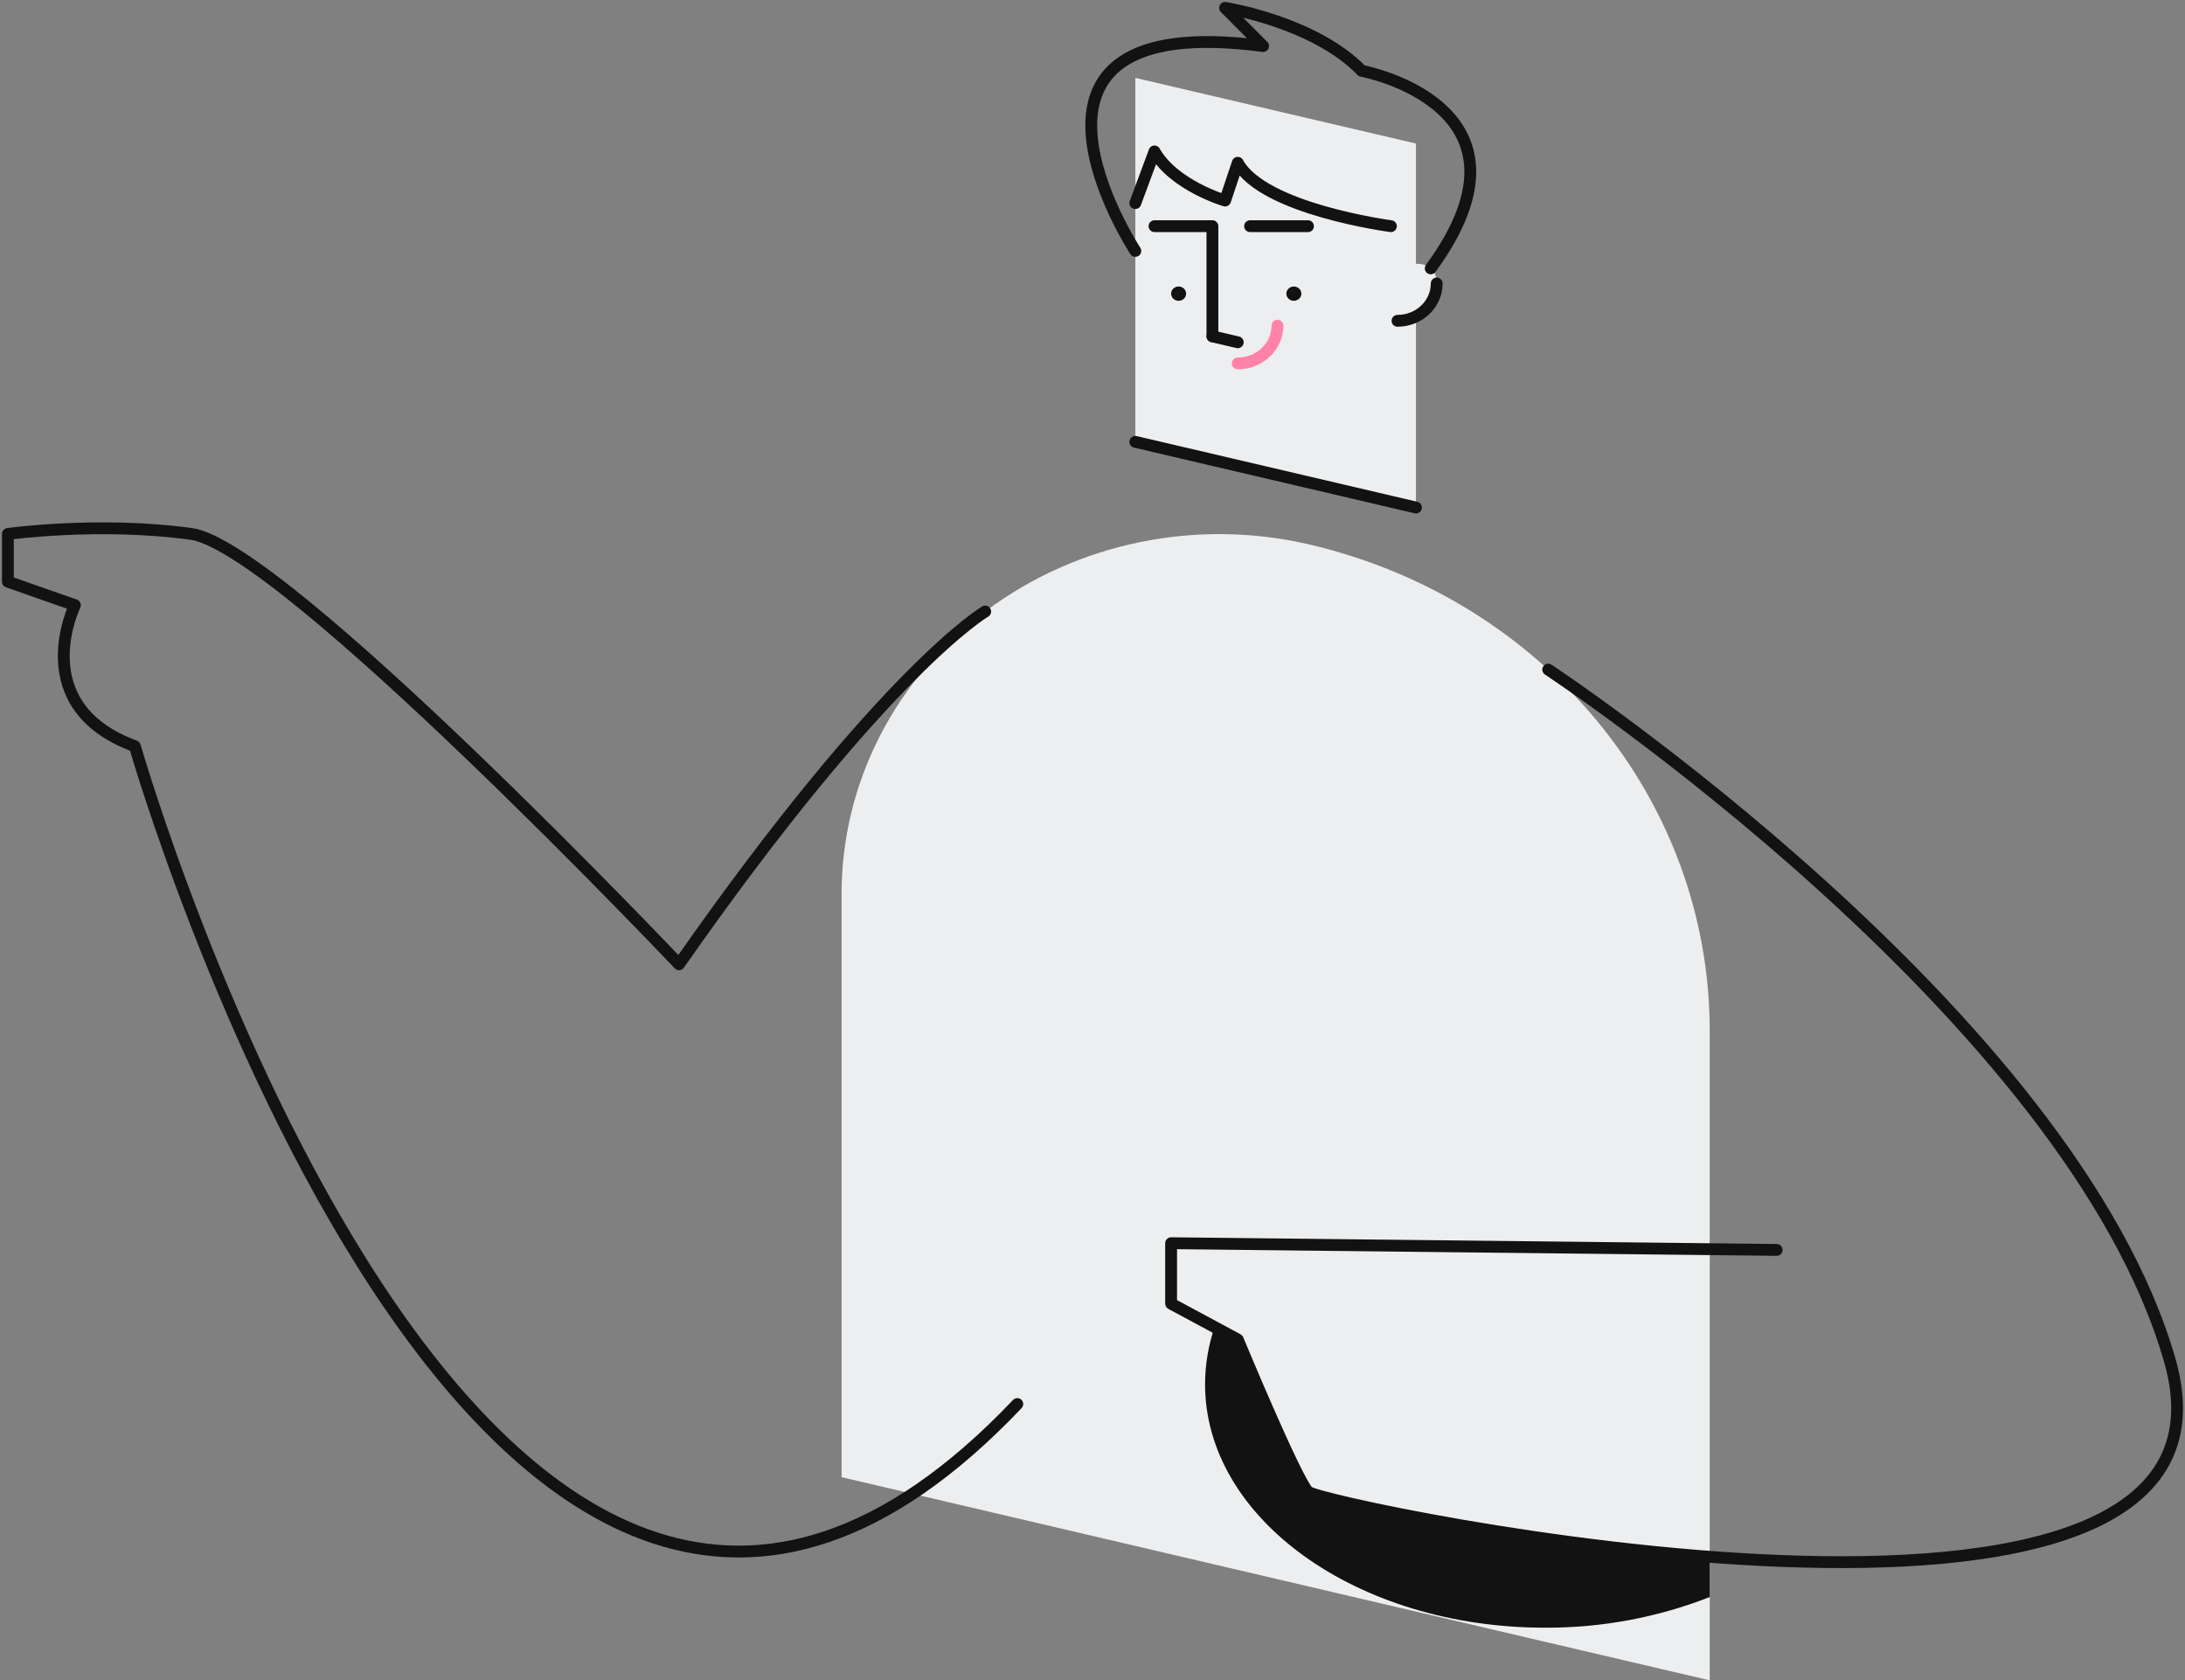 <svg width="277" height="213" viewBox="0 0 277 213" fill="none" xmlns="http://www.w3.org/2000/svg">
<rect x="0" y="0" width="277" height="213" fill="#808080" stroke="none"/>
<path d="M143.93 28.669V56.009L179.507 64.334V18.196L143.93 9.872V28.669Z" fill="#EDEEEF"/>
<path d="M164.027 38.129C163.502 38.129 163.076 37.723 163.076 37.223C163.076 36.723 163.502 36.317 164.027 36.317C164.553 36.317 164.979 36.723 164.979 37.223C164.979 37.723 164.553 38.129 164.027 38.129Z" fill="#121212"/>
<path d="M149.417 38.129C148.892 38.129 148.466 37.723 148.466 37.223C148.466 36.723 148.892 36.317 149.417 36.317C149.942 36.317 150.368 36.723 150.368 37.223C150.368 37.723 149.942 38.129 149.417 38.129Z" fill="#121212"/>
<path d="M153.703 42.625V28.669H146.359" stroke="#121212" stroke-width="1.5" stroke-linecap="round" stroke-linejoin="round"/>
<path d="M165.819 28.67H158.475" stroke="#121212" stroke-width="1.5" stroke-linecap="round" stroke-linejoin="round"/>
<path d="M177.164 35.82V40.666C179.91 40.666 182.136 38.547 182.136 35.933C182.136 35.788 182.129 35.644 182.115 35.502C181.837 32.563 177.164 32.869 177.164 35.82Z" fill="#EDEEEF"/>
<path d="M177.164 40.666C179.91 40.666 182.136 38.547 182.136 35.933" stroke="#121212" stroke-width="1.5" stroke-linecap="round" stroke-linejoin="round"/>
<path d="M156.915 46.066C159.695 46.066 161.948 43.921 161.948 41.275" stroke="#FF83A8" stroke-width="1.5" stroke-linecap="round" stroke-linejoin="round"/>
<path d="M143.93 56.009L179.507 64.334" stroke="#121212" stroke-width="1.5" stroke-linecap="round" stroke-linejoin="round"/>
<path d="M153.703 42.636L156.915 43.388" stroke="#121212" stroke-width="1.5" stroke-linecap="round" stroke-linejoin="round"/>
<path d="M176.328 28.669C176.328 28.669 160.138 26.539 156.915 20.633L155.309 25.422C155.309 25.422 148.788 23.506 146.359 19.197L143.93 25.741" stroke="#121212" stroke-width="1.5" stroke-linecap="round" stroke-linejoin="round"/>
<path d="M143.931 31.807C143.931 31.807 123.735 1 160.129 5.838L155.309 1C155.309 1 166.603 2.756 172.639 8.981C172.639 8.981 196.489 13.404 181.378 34.018" stroke="#121212" stroke-width="1.5" stroke-linecap="round" stroke-linejoin="round"/>
<path d="M106.692 113.291V187.249L216.746 213V130.631C216.746 101.425 195.801 75.992 166.008 69.021H166.008C151.721 65.678 136.612 68.773 125.033 77.414C113.455 86.056 106.692 99.285 106.692 113.291V113.291Z" fill="#EDEEEF"/>
<path d="M124.899 77.517C124.899 77.517 112.199 84.879 86.082 122.232C86.082 122.232 35.875 69.291 24.25 67.681C12.625 66.072 1 67.681 1 67.681V73.734L9.495 76.714C9.495 76.714 3.235 89.483 17.096 94.591C17.096 94.591 61.452 249.061 128.968 177.976" stroke="#121212" stroke-width="1.5" stroke-linecap="round" stroke-linejoin="round"/>
<path d="M196.273 84.879C196.273 84.879 262.566 128.644 275.086 172.486C287.605 216.329 167.439 190.79 165.819 189.087C164.2 187.384 156.915 169.797 156.915 169.797L148.466 165.25V157.588L225.232 158.44" stroke="#121212" stroke-width="1.5" stroke-linecap="round" stroke-linejoin="round"/>
<path d="M216.746 202.441C210.118 205.039 203.015 206.36 195.848 206.326C172.057 206.326 152.77 192.509 152.77 175.466C152.775 173.004 153.182 170.558 153.977 168.216L156.915 169.797C156.915 169.797 164.2 187.384 165.819 189.087C166.544 189.849 191.038 195.39 216.746 197.341V202.441Z" fill="#121212"/>
</svg>
